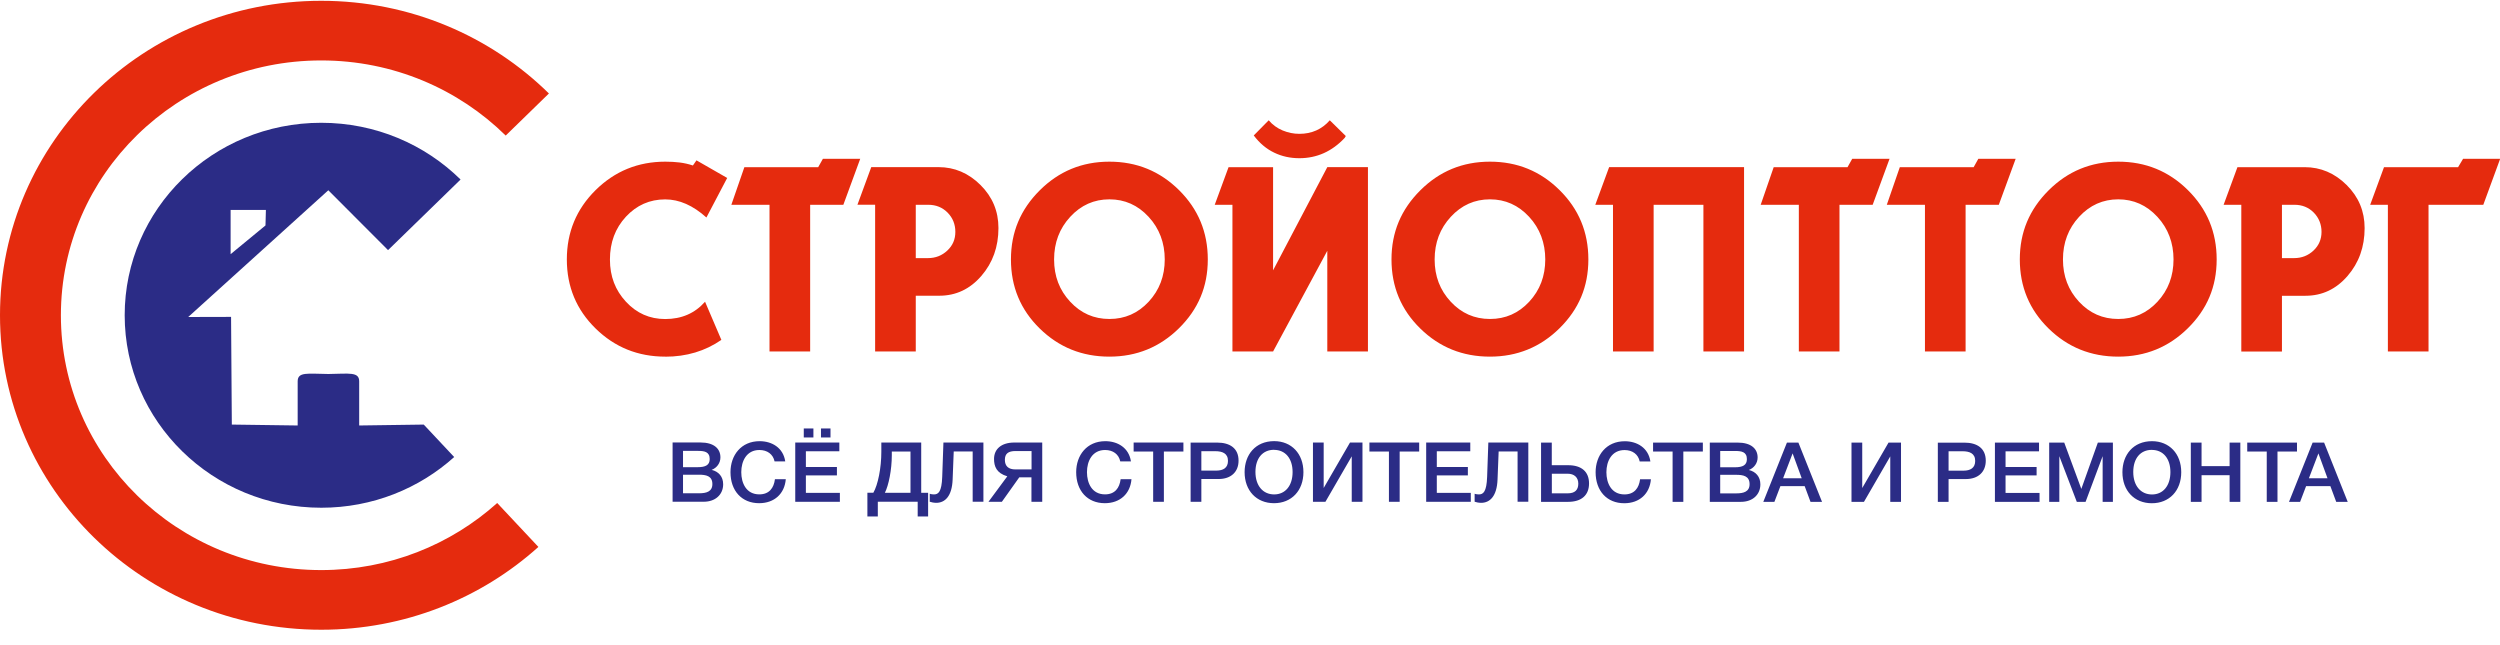 <svg width="159" height="41" viewBox="0 0 159 41" fill="none" xmlns="http://www.w3.org/2000/svg">
<g clip-path="url(#clip0_230_19763)">
<path fill-rule="evenodd" clip-rule="evenodd" d="M20.427 7.809C23.891 7.809 27.028 9.188 29.292 11.418L24.68 15.908L20.881 12.101L11.971 20.161L14.696 20.154L14.744 27.003L18.932 27.061V24.255C18.932 23.637 19.555 23.77 20.878 23.786H20.888H20.898C22.221 23.766 22.844 23.637 22.844 24.255V27.061L26.95 27.003L28.886 29.068C26.661 31.069 23.694 32.292 20.434 32.292C13.528 32.292 7.93 26.812 7.93 20.05C7.93 13.289 13.522 7.809 20.427 7.809ZM14.67 16.163L16.885 14.338L16.911 13.35H14.667V16.163H14.67Z" fill="#2B2C86"/>
<path fill-rule="evenodd" clip-rule="evenodd" d="M20.428 0.051C26.088 0.051 31.21 2.304 34.911 5.945L32.163 8.622C29.166 5.67 25.014 3.844 20.428 3.844C11.284 3.844 3.873 11.101 3.873 20.051C3.873 29 11.284 36.257 20.428 36.257C24.745 36.257 28.673 34.639 31.622 31.991L34.242 34.785C30.606 38.054 25.757 40.051 20.431 40.051C9.147 40.051 0 31.098 0 20.051C0 9.004 9.147 0.051 20.428 0.051Z" fill="#E52B0E"/>
<path fill-rule="evenodd" clip-rule="evenodd" d="M42.311 22.682C40.576 22.682 39.1 22.087 37.88 20.892C36.661 19.698 36.051 18.235 36.051 16.5C36.051 14.765 36.661 13.299 37.88 12.092C39.1 10.888 40.576 10.282 42.311 10.282C42.639 10.282 42.943 10.299 43.226 10.334C43.508 10.37 43.787 10.431 44.069 10.525L44.296 10.198L46.249 11.318L44.928 13.833C44.072 13.063 43.2 12.681 42.308 12.681C41.322 12.681 40.491 13.05 39.81 13.781C39.129 14.516 38.792 15.422 38.792 16.503C38.792 17.584 39.132 18.455 39.81 19.19C40.491 19.925 41.322 20.291 42.308 20.291C43.352 20.291 44.195 19.925 44.841 19.19L45.879 21.617C44.847 22.33 43.657 22.686 42.308 22.686L42.311 22.682ZM48.941 22.355V13.024H46.514L47.342 10.632H52.038L52.337 10.098H54.711L53.637 13.024H51.526V22.355H48.941ZM55.658 22.355H58.243V18.808H59.739C60.793 18.808 61.685 18.39 62.411 17.552C63.138 16.714 63.501 15.697 63.501 14.503C63.501 13.435 63.122 12.522 62.359 11.765C61.597 11.007 60.705 10.629 59.687 10.629H55.412L54.533 13.021H55.658V22.352V22.355ZM58.243 13.024H59.035C59.528 13.024 59.937 13.189 60.267 13.522C60.595 13.856 60.76 14.264 60.76 14.746C60.76 15.228 60.592 15.613 60.251 15.934C59.91 16.254 59.502 16.416 59.019 16.416H58.243V13.024ZM70.556 22.682C68.821 22.682 67.345 22.087 66.125 20.892C64.906 19.698 64.296 18.235 64.296 16.5C64.296 14.765 64.906 13.325 66.125 12.108C67.345 10.891 68.821 10.282 70.556 10.282C72.291 10.282 73.767 10.884 74.987 12.092C76.206 13.299 76.816 14.765 76.816 16.5C76.816 18.235 76.206 19.669 74.987 20.873C73.767 22.077 72.291 22.682 70.556 22.682ZM70.556 12.678C69.583 12.678 68.752 13.047 68.068 13.788C67.384 14.529 67.04 15.432 67.04 16.5C67.04 17.568 67.38 18.452 68.062 19.187C68.743 19.922 69.573 20.287 70.559 20.287C71.545 20.287 72.376 19.922 73.057 19.187C73.738 18.452 74.078 17.555 74.078 16.5C74.078 15.445 73.735 14.529 73.05 13.788C72.366 13.047 71.535 12.678 70.562 12.678H70.556ZM84.416 10.629H87.001V22.355H84.416V15.95L80.968 22.355H78.383V13.024H77.257L78.136 10.632H80.968V17.193L84.416 10.632V10.629ZM79.739 8.615L80.689 7.651C80.935 7.939 81.231 8.153 81.578 8.298C81.925 8.441 82.278 8.512 82.641 8.512C83.426 8.512 84.072 8.224 84.575 7.651L85.593 8.651L85.522 8.771C84.714 9.632 83.751 10.062 82.638 10.062C82.064 10.062 81.529 9.946 81.039 9.709C80.546 9.473 80.112 9.111 79.739 8.615ZM94.76 22.682C93.024 22.682 91.548 22.087 90.329 20.892C89.109 19.698 88.499 18.235 88.499 16.5C88.499 14.765 89.109 13.325 90.329 12.108C91.548 10.891 93.024 10.282 94.76 10.282C96.495 10.282 97.971 10.884 99.19 12.092C100.41 13.296 101.02 14.765 101.02 16.5C101.02 18.235 100.41 19.669 99.19 20.873C97.971 22.077 96.495 22.682 94.76 22.682ZM94.76 12.678C93.786 12.678 92.956 13.047 92.272 13.788C91.587 14.529 91.243 15.432 91.243 16.5C91.243 17.568 91.584 18.452 92.265 19.187C92.946 19.922 93.777 20.287 94.763 20.287C95.749 20.287 96.579 19.922 97.26 19.187C97.941 18.452 98.279 17.555 98.279 16.5C98.279 15.445 97.935 14.529 97.251 13.788C96.566 13.047 95.736 12.678 94.763 12.678H94.76ZM102.34 10.629H110.922V22.355H108.337V13.024H105.171V22.355H102.586V13.024H101.461L102.34 10.632V10.629ZM114.406 22.355V13.024H111.98L112.807 10.632H117.503L117.802 10.098H120.176L119.102 13.024H116.991V22.355H114.406ZM122.427 22.355H125.012V13.024H127.124L128.197 10.098H125.823L125.525 10.632H120.828L120.001 13.024H122.427V22.355ZM134.72 22.682C132.985 22.682 131.509 22.087 130.29 20.892C129.07 19.698 128.46 18.235 128.46 16.5C128.46 14.765 129.07 13.325 130.29 12.108C131.509 10.891 132.985 10.282 134.72 10.282C136.456 10.282 137.931 10.884 139.151 12.092C140.371 13.299 140.98 14.765 140.98 16.5C140.98 18.235 140.371 19.669 139.151 20.873C137.931 22.077 136.456 22.682 134.72 22.682ZM134.72 12.678C133.747 12.678 132.917 13.047 132.232 13.788C131.548 14.529 131.204 15.432 131.204 16.5C131.204 17.568 131.545 18.452 132.223 19.187C132.904 19.922 133.734 20.287 134.72 20.287C135.706 20.287 136.537 19.922 137.218 19.187C137.899 18.452 138.236 17.555 138.236 16.5C138.236 15.445 137.893 14.529 137.208 13.788C136.524 13.047 135.693 12.678 134.72 12.678ZM142.547 22.355V13.024H141.422L142.301 10.632H146.576C147.594 10.632 148.486 11.011 149.248 11.768C150.011 12.525 150.39 13.438 150.39 14.506C150.39 15.701 150.027 16.717 149.3 17.555C148.574 18.394 147.682 18.811 146.627 18.811H145.132V22.359H142.547V22.355ZM145.132 13.024V16.416H145.907C146.387 16.416 146.799 16.254 147.14 15.934C147.481 15.613 147.649 15.215 147.649 14.746C147.649 14.277 147.484 13.856 147.156 13.522C146.829 13.189 146.417 13.024 145.924 13.024H145.132ZM151.869 22.355V13.024H150.744L151.623 10.632H156.335L156.653 10.098H159.011L157.938 13.024H154.454V22.355H151.869Z" fill="#E52B0E"/>
<path fill-rule="evenodd" clip-rule="evenodd" d="M42.777 28.142V31.91H44.762C45.488 31.91 45.993 31.465 45.993 30.798C45.993 30.31 45.702 29.99 45.26 29.884C45.588 29.759 45.819 29.455 45.819 29.089C45.819 28.528 45.398 28.142 44.554 28.142H42.777ZM43.443 28.677H44.394C44.782 28.677 45.137 28.723 45.137 29.195C45.137 29.574 44.879 29.713 44.37 29.713H43.44V28.677H43.443ZM43.443 30.191H44.454C44.896 30.191 45.307 30.264 45.307 30.785C45.307 31.267 44.926 31.373 44.464 31.373H43.44V30.191H43.443ZM49.969 30.478H49.286C49.216 31.033 48.925 31.442 48.292 31.442C47.462 31.442 47.145 30.729 47.145 30.029C47.145 29.33 47.479 28.62 48.299 28.62C48.801 28.62 49.169 28.891 49.263 29.346H49.942C49.812 28.472 49.089 28.059 48.312 28.059C47.131 28.059 46.459 28.96 46.459 30.029C46.459 31.221 47.181 32.003 48.279 32.003C49.253 32.003 49.902 31.396 49.976 30.478H49.969ZM53.382 28.145H50.578V31.914H53.416V31.346H51.254V30.234H53.228V29.7H51.254V28.7H53.382V28.145ZM52.82 27.251H52.214V27.822H52.82V27.251ZM51.733 27.251H51.12V27.822H51.733V27.251ZM59.028 32.851V31.343H58.589V28.145H56.053V28.726C56.053 29.762 55.839 30.831 55.544 31.34H55.166V32.848H55.829V31.91H58.365V32.848H59.028V32.851ZM57.907 31.343H56.277C56.518 30.871 56.719 29.881 56.719 28.947V28.719H57.907V31.343ZM62.545 31.914V28.145H60.002L59.925 30.33C59.891 31.287 59.677 31.445 59.399 31.445C59.346 31.445 59.212 31.435 59.132 31.402V31.91C59.229 31.944 59.389 31.98 59.543 31.98C60.102 31.98 60.544 31.561 60.587 30.508L60.657 28.713H61.862V31.91H62.545V31.914ZM66.286 31.914V28.145H64.513C63.683 28.145 63.221 28.564 63.221 29.188C63.221 29.663 63.375 30.089 64.064 30.294L62.866 31.914H63.719L64.824 30.36H65.6V31.914H66.283H66.286ZM65.604 29.855H64.576C64.138 29.855 63.91 29.643 63.91 29.247C63.91 28.851 64.124 28.686 64.59 28.686H65.607V29.855H65.604ZM71.955 30.478H71.272C71.202 31.033 70.911 31.442 70.279 31.442C69.449 31.442 69.131 30.729 69.131 30.029C69.131 29.33 69.465 28.62 70.285 28.62C70.787 28.62 71.155 28.891 71.249 29.346H71.928C71.798 28.472 71.075 28.059 70.299 28.059C69.117 28.059 68.445 28.96 68.445 30.029C68.445 31.221 69.168 32.003 70.265 32.003C71.239 32.003 71.888 31.396 71.962 30.478H71.955ZM75.265 28.145H72.099V28.716H73.341V31.914H74.023V28.716H75.265V28.145ZM75.723 28.145V31.914H76.406V30.465H77.507C78.293 30.465 78.772 30.01 78.772 29.297C78.772 28.508 78.22 28.149 77.417 28.149H75.727L75.723 28.145ZM76.406 28.696H77.296C77.728 28.696 78.099 28.825 78.099 29.31C78.099 29.756 77.798 29.93 77.356 29.93H76.406V28.696ZM81.037 28.056C79.846 28.056 79.157 28.924 79.157 30.029C79.157 31.204 79.913 32.003 81.027 32.003C82.142 32.003 82.898 31.204 82.898 30.029C82.898 28.855 82.138 28.056 81.037 28.056ZM81.027 28.611C81.75 28.611 82.209 29.162 82.209 30.023C82.209 30.884 81.75 31.445 81.037 31.445C80.325 31.445 79.846 30.894 79.846 30.016C79.846 29.139 80.311 28.607 81.027 28.607V28.611ZM83.504 31.914H84.297L85.97 29.023V31.914H86.653V28.145H85.86L84.186 31.036V28.145H83.504V31.914ZM90.26 28.145H87.095V28.716H88.336V31.914H89.019V28.716H90.26V28.145ZM93.51 28.145H90.705V31.914H93.543V31.346H91.381V30.234H93.356V29.7H91.381V28.7H93.51V28.145ZM97.201 31.914V28.145H94.658L94.581 30.33C94.547 31.287 94.333 31.445 94.055 31.445C94.002 31.445 93.868 31.435 93.787 31.402V31.91C93.885 31.944 94.045 31.98 94.199 31.98C94.758 31.98 95.2 31.561 95.243 30.508L95.314 28.713H96.518V31.91H97.201V31.914ZM101.063 30.746C101.063 30.003 100.588 29.587 99.734 29.587H98.693V28.149H98.011V31.917H99.734C100.581 31.917 101.063 31.495 101.063 30.749V30.746ZM100.38 30.762C100.38 31.168 100.156 31.376 99.707 31.376H98.697V30.128H99.697C100.126 30.128 100.38 30.366 100.38 30.762ZM104.991 30.482H104.309C104.239 31.036 103.947 31.445 103.315 31.445C102.485 31.445 102.167 30.732 102.167 30.033C102.167 29.333 102.502 28.624 103.322 28.624C103.824 28.624 104.192 28.894 104.285 29.35H104.965C104.834 28.475 104.111 28.063 103.335 28.063C102.154 28.063 101.481 28.964 101.481 30.033C101.481 31.224 102.204 32.006 103.302 32.006C104.275 32.006 104.925 31.399 104.998 30.482H104.991ZM108.301 28.149H105.135V28.719H106.377V31.917H107.06V28.719H108.301V28.149ZM108.743 28.149V31.917H110.727C111.454 31.917 111.959 31.472 111.959 30.805C111.959 30.317 111.668 29.997 111.226 29.891C111.554 29.765 111.785 29.462 111.785 29.096C111.785 28.535 111.363 28.149 110.52 28.149H108.743ZM109.409 28.683H110.359C110.747 28.683 111.102 28.729 111.102 29.201C111.102 29.581 110.844 29.719 110.336 29.719H109.405V28.683H109.409ZM109.409 30.198H110.419C110.861 30.198 111.273 30.27 111.273 30.792C111.273 31.274 110.891 31.379 110.429 31.379H109.405V30.198H109.409ZM114.375 28.149H113.649L112.146 31.917H112.852L113.234 30.917H114.777L115.148 31.917H115.881L114.378 28.149H114.375ZM114.592 30.419H113.405L114.01 28.835L114.589 30.419H114.592ZM117.755 31.917H118.548L120.221 29.026V31.917H120.904V28.149H120.111L118.438 31.039V28.149H117.755V31.917ZM123.246 28.149V31.917H123.929V30.468H125.03C125.817 30.468 126.295 30.013 126.295 29.3C126.295 28.512 125.743 28.152 124.94 28.152H123.25L123.246 28.149ZM123.929 28.7H124.819C125.251 28.7 125.622 28.828 125.622 29.313C125.622 29.759 125.321 29.934 124.88 29.934H123.929V28.7ZM129.682 28.149H126.877V31.917H129.715V31.349H127.553V30.237H129.528V29.703H127.553V28.703H129.682V28.149ZM134.373 28.149H133.423L132.372 31.095L131.285 28.149H130.328V31.917H130.973V29.013L132.084 31.917H132.643L133.728 29.013V31.917H134.38V28.149H134.373ZM136.867 28.059C135.675 28.059 134.986 28.927 134.986 30.033C134.986 31.208 135.742 32.006 136.857 32.006C137.971 32.006 138.727 31.208 138.727 30.033C138.727 28.858 137.968 28.059 136.867 28.059ZM136.857 28.614C137.579 28.614 138.038 29.165 138.038 30.026C138.038 30.887 137.579 31.448 136.867 31.448C136.154 31.448 135.675 30.897 135.675 30.02C135.675 29.142 136.14 28.611 136.857 28.611V28.614ZM142.485 28.149H141.803V29.647H140.019V28.149H139.336V31.917H140.019V30.224H141.803V31.917H142.485V28.149ZM146.089 28.149H142.924V28.719H144.165V31.917H144.848V28.719H146.089V28.149ZM147.813 28.149L149.315 31.917H148.583L148.211 30.917H146.668L146.287 31.917H145.581L147.083 28.149H147.81H147.813ZM148.03 30.419L147.451 28.835L146.846 30.419H148.034H148.03Z" fill="#2B2C86"/>
</g>
<defs>
<clipPath id="clip0_230_19763">
<rect width="159" height="40" fill="white" transform="translate(0 0.051)"/>
</clipPath>
</defs>
</svg>
